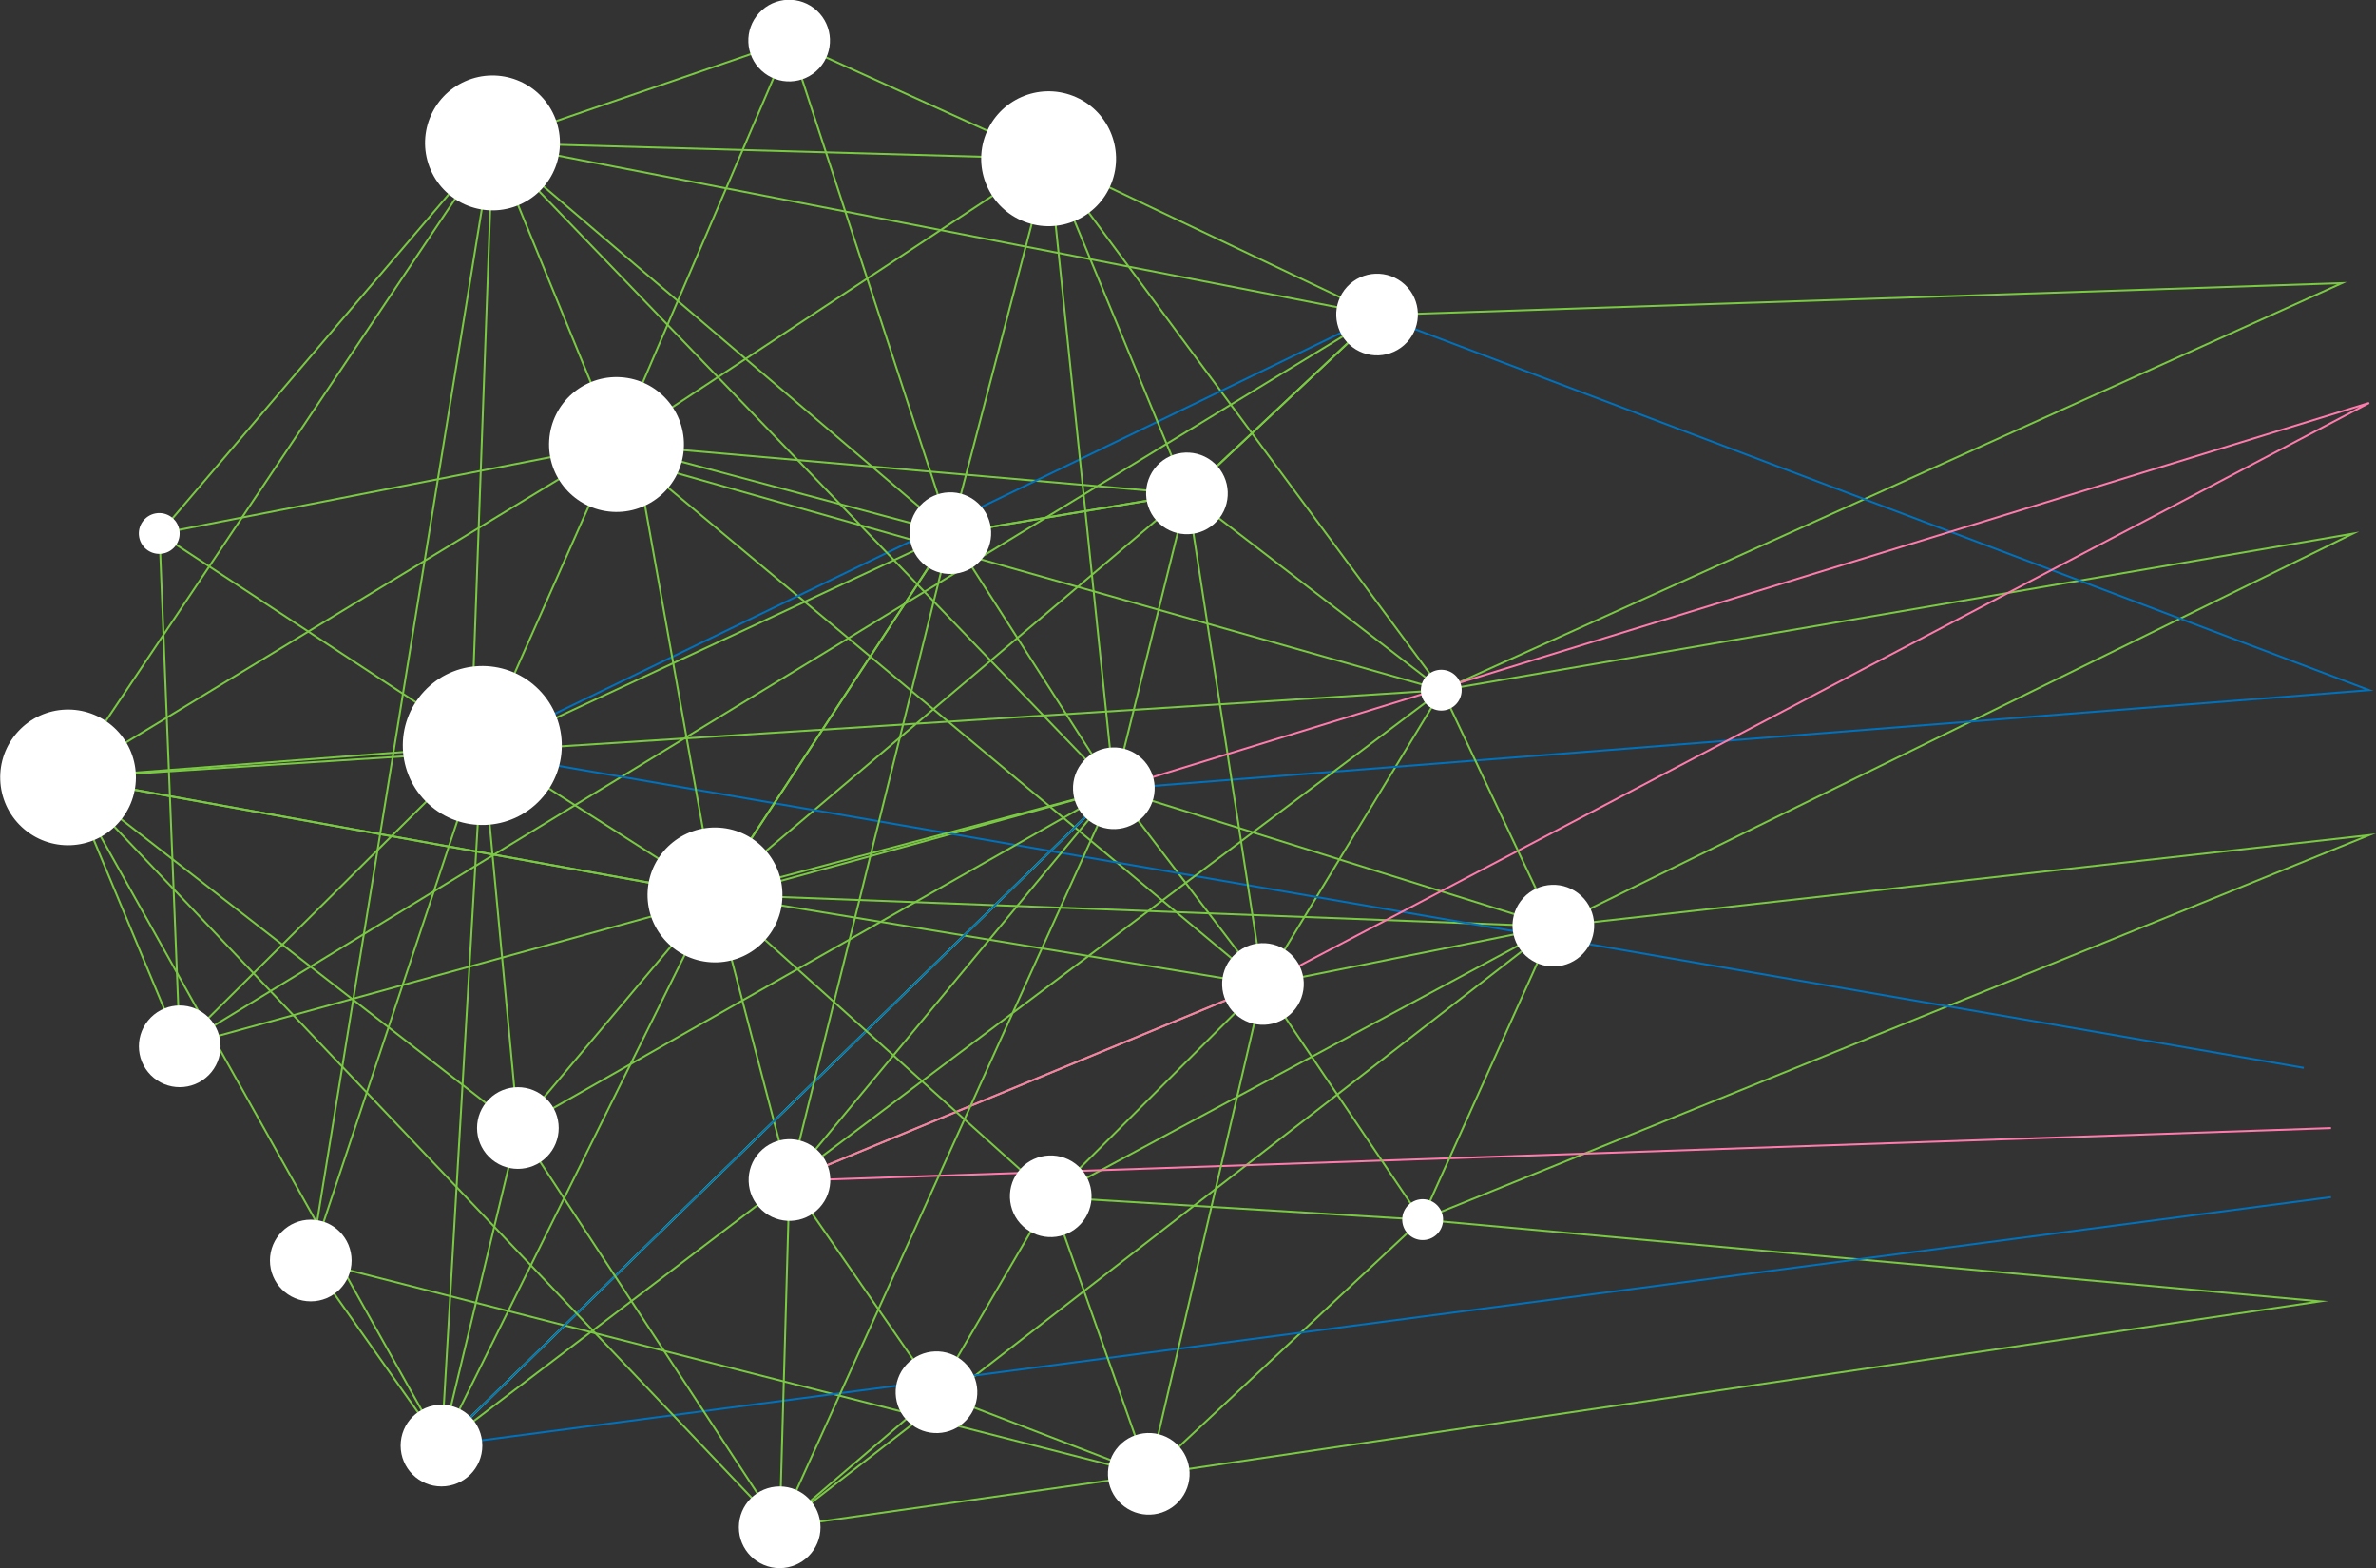 <!-- Generator: Adobe Illustrator 21.0.2, SVG Export Plug-In  -->
<svg version="1.1"
	 xmlns="http://www.w3.org/2000/svg" xmlns:xlink="http://www.w3.org/1999/xlink" xmlns:a="http://ns.adobe.com/AdobeSVGViewerExtensions/3.0/"
	 x="0px" y="0px" width="614.011px" height="405.278px" viewBox="0 0 614.011 405.278"
	 style="enable-background:new 0 0 614.011 405.278;" xml:space="preserve">
<rect x="0" y="0" width="614.011" height="405.278" fill="#333333" stroke="none"/>
<style type="text/css">
	.st0{fill:none;stroke:#7AC943;stroke-width:0.5;stroke-miterlimit:10;}
	.st1{fill:none;stroke:#0071BC;stroke-width:0.5;stroke-miterlimit:10;}
	.st2{fill:#FFFFFF;}
	.st3{fill:none;stroke:#FF7BAC;stroke-width:0.5;stroke-miterlimit:10;}
	.st4{fill:#4F4F4F;stroke:#666666;stroke-width:3;stroke-miterlimit:10;}
</style>
<defs>
</defs>
<polyline class="st0" points="17.537,201.013 184.677,231.189 326.45,254.514 159.237,114.833 271.031,41 356.001,81.428 
	306.835,127.667 245.656,137.927 127.298,36.943 80.311,325.778 296.898,381.163 201.483,394.724 401.532,239.453 "/>
<polyline class="st0" points="296.898,381.163 599.572,336.332 367.383,315.224 612.237,215.834 401.532,239.453 608.015,137.927 
	372.66,178.367 605.201,73.179 356.001,81.428 "/>
<polyline class="st0" points="201.483,394.724 242.017,360.055 296.898,381.163 367.383,315.224 271.569,309.395 401.532,239.453 
	184.677,231.189 306.835,127.667 159.237,114.833 41.206,137.927 127.298,36.943 356.001,81.428 46.482,270.447 287.917,203.904 
	114.087,373.616 17.537,201.013 372.66,178.367 271.031,41 245.656,137.927 "/>
<polyline class="st0" points="114.087,373.616 287.917,203.904 326.45,254.514 372.66,178.367 "/>
<polyline class="st0" points="124.641,192.791 80.311,325.778 114.087,373.616 133.878,291.555 184.677,231.189 204.023,305.174 
	242.017,360.055 271.569,309.395 326.45,254.514 401.532,239.453 287.917,203.904 "/>
<polyline class="st1" points="602.386,309.395 114.087,373.616 287.917,203.904 612.237,178.367 356.001,81.428 123.144,194.278 
	595.35,275.992 "/>
<polyline class="st0" points="114.087,373.616 204.023,305.174 201.483,394.724 133.878,291.555 124.641,192.791 159.237,114.833 
	245.656,137.927 184.677,231.189 287.917,203.904 306.835,127.667 271.031,41 204.023,10.554 127.298,36.943 "/>
<polyline class="st0" points="17.537,201.013 46.482,270.447 124.641,192.791 "/>
<polyline class="st0" points="356.001,81.428 306.835,127.667 326.45,254.514 204.023,305.174 287.917,203.904 245.656,137.927 
	121.554,195.858 127.298,36.943 271.031,41 "/>
<polygon class="st0" points="114.087,373.616 124.641,192.791 184.677,231.189 "/>
<circle class="st2" cx="114.087" cy="373.616" r="10.554"/>
<polyline class="st3" points="287.917,203.904 612.237,104.137 326.45,254.514 204.023,305.174 602.386,291.555 "/>
<circle class="st2" cx="80.311" cy="325.778" r="10.554"/>
<polyline class="st0" points="127.298,36.943 287.917,203.904 201.483,394.724 17.537,201.013 184.677,231.189 245.656,137.927 
	204.023,305.174 372.66,178.367 164.699,119.396 "/>
<polyline class="st0" points="46.482,270.447 41.206,137.927 124.641,192.791 17.537,201.013 127.298,36.943 159.237,114.833 
	204.023,10.554 245.656,137.927 306.835,127.667 372.66,178.367 401.532,239.453 367.383,315.224 326.45,254.514 296.898,381.163 
	271.569,309.395 184.677,231.189 166.676,130.591 "/>
<ellipse transform="matrix(0.124 -0.992 0.992 0.124 149.309 525.937)" class="st2" cx="372.66" cy="178.367" rx="5.277" ry="5.277"/>
<polyline class="st0" points="159.237,114.833 17.537,201.013 133.878,291.555 287.917,203.904 271.031,41 "/>
<ellipse transform="matrix(0.915 -0.403 0.403 0.915 -4.093 54.439)" class="st2" cx="127.298" cy="36.943" rx="17.428" ry="17.428"/>
<ellipse transform="matrix(0.707 -0.707 0.707 0.707 -177.621 112.08)" class="st2" cx="46.482" cy="270.447" rx="10.554" ry="10.554"/>
<ellipse transform="matrix(0.79 -0.614 0.614 0.79 -116.131 291.76)" class="st2" cx="367.383" cy="315.224" rx="5.277" ry="5.277"/>
<ellipse transform="matrix(0.362 -0.932 0.932 0.362 134.661 278.786)" class="st2" cx="271.031" cy="41" rx="17.428" ry="17.428"/>
<ellipse transform="matrix(0.983 -0.181 0.181 0.983 -24.315 9.752)" class="st2" cx="41.206" cy="137.927" rx="5.277" ry="5.277"/>
<ellipse transform="matrix(0.679 -0.734 0.734 0.679 -22.455 224.455)" class="st2" cx="245.656" cy="137.927" rx="10.554" ry="10.554"/>
<ellipse transform="matrix(0.064 -0.998 0.998 0.064 -57.777 400.806)" class="st2" cx="184.677" cy="231.189" rx="17.428" ry="17.428"/>
<ellipse transform="matrix(0.679 -0.734 0.734 0.679 -139.959 298.431)" class="st2" cx="271.569" cy="309.395" rx="10.554" ry="10.554"/>
<ellipse transform="matrix(0.064 -0.998 0.998 0.064 34.52 266.454)" class="st2" cx="159.237" cy="114.833" rx="17.428" ry="17.428"/>
<ellipse transform="matrix(0.679 -0.734 0.734 0.679 -82.1 321.106)" class="st2" cx="326.45" cy="254.514" rx="10.554" ry="10.554"/>
<circle class="st2" cx="201.483" cy="394.724" r="10.554"/>
<ellipse transform="matrix(0.707 -0.707 0.707 0.707 -166.949 180.06)" class="st2" cx="133.878" cy="291.555" rx="10.554" ry="10.554"/>
<ellipse transform="matrix(0.679 -0.734 0.734 0.679 -57.317 276.611)" class="st2" cx="287.917" cy="203.904" rx="10.554" ry="10.554"/>
<ellipse transform="matrix(0.679 -0.734 0.734 0.679 54.37 287.306)" class="st2" cx="356.001" cy="81.428" rx="10.554" ry="10.554"/>
<ellipse transform="matrix(0.679 -0.734 0.734 0.679 -101.501 153.25)" class="st2" cx="124.641" cy="192.791" rx="20.546" ry="20.546"/>
<ellipse transform="matrix(0.679 -0.734 0.734 0.679 -141.865 77.302)" class="st2" cx="17.537" cy="201.013" rx="17.537" ry="17.537"/>
<ellipse transform="matrix(0.679 -0.734 0.734 0.679 -184.496 340.021)" class="st2" cx="296.898" cy="381.163" rx="10.554" ry="10.554"/>
<ellipse transform="matrix(0.679 -0.734 0.734 0.679 -46.981 371.368)" class="st2" cx="401.532" cy="239.453" rx="10.554" ry="10.554"/>
<ellipse transform="matrix(0.679 -0.734 0.734 0.679 -158.513 247.518)" class="st2" cx="204.023" cy="305.174" rx="10.554" ry="10.554"/>
<ellipse transform="matrix(0.679 -0.734 0.734 0.679 -186.601 292.987)" class="st2" cx="242.017" cy="360.055" rx="10.554" ry="10.554"/>
<ellipse transform="matrix(0.679 -0.734 0.734 0.679 57.655 153.079)" class="st2" cx="204.023" cy="10.554" rx="10.554" ry="10.554"/>
<ellipse transform="matrix(0.679 -0.734 0.734 0.679 4.683 266.054)" class="st2" cx="306.835" cy="127.667" rx="10.554" ry="10.554"/>
<path class="st4" d="M17.537,201.013"/>
</svg>